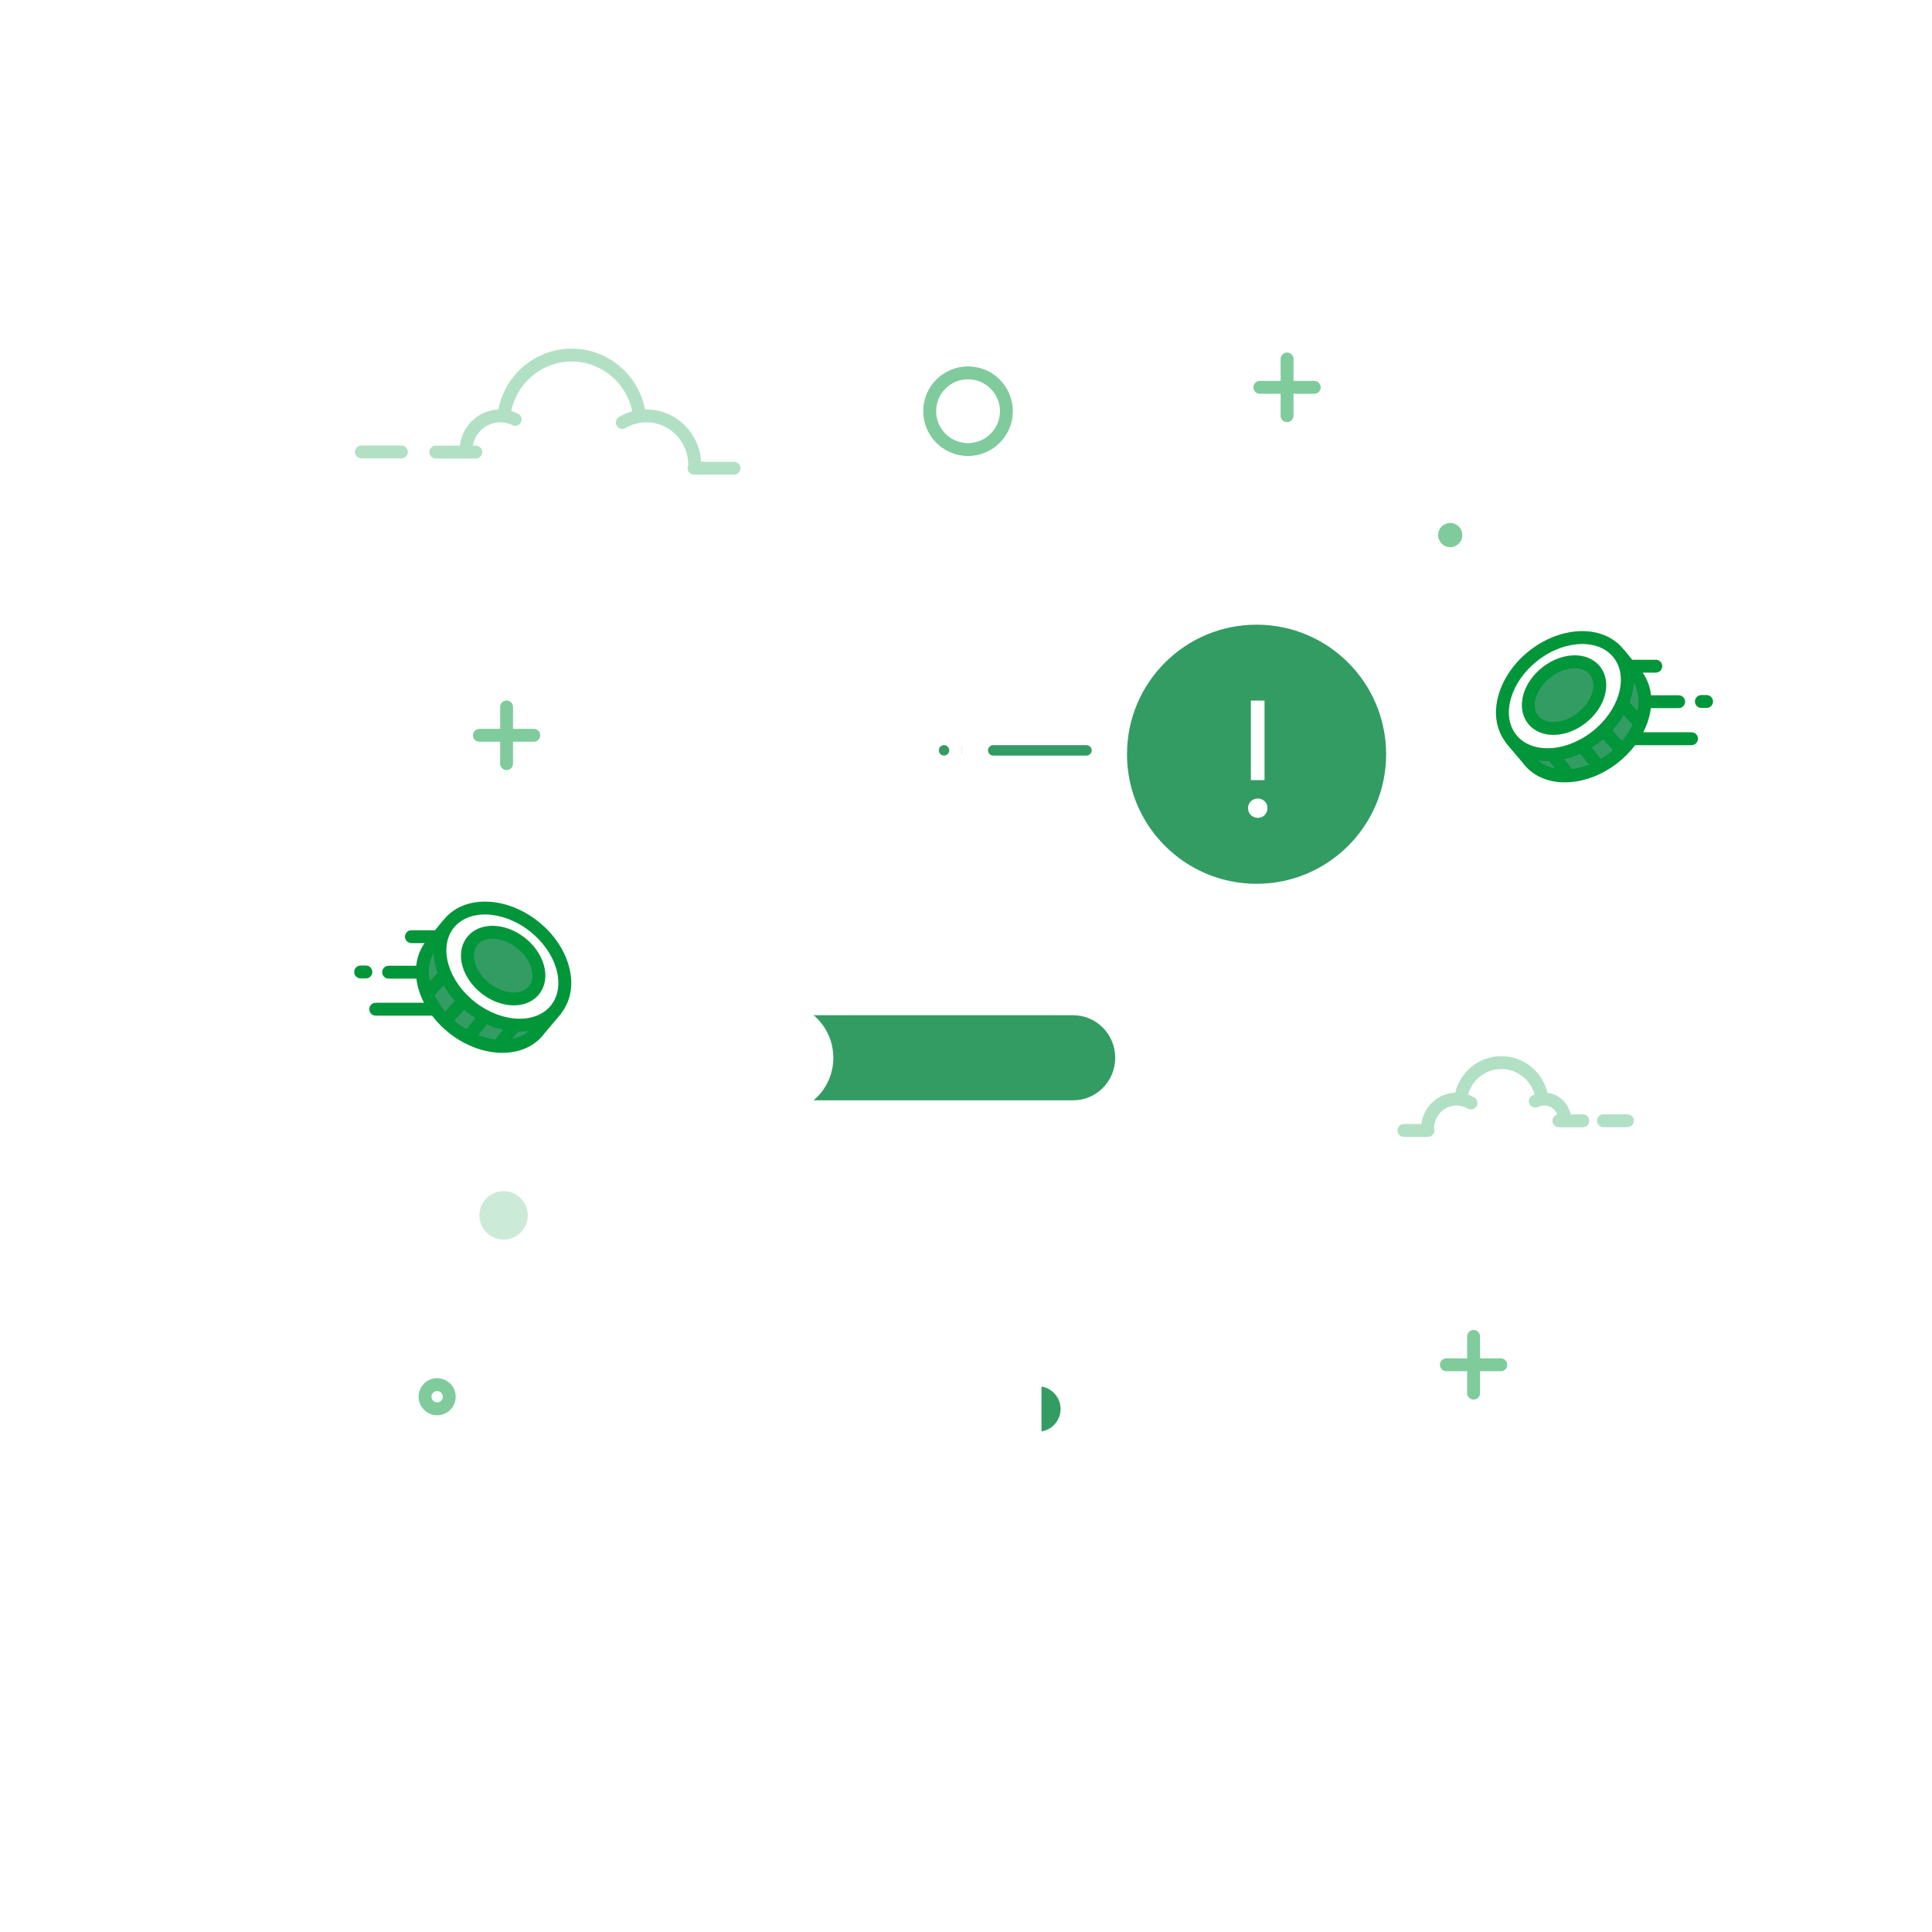<svg width="300" height="300" viewBox="0 0 300 300" fill="none" xmlns="http://www.w3.org/2000/svg">
<rect width="300" height="300" fill="white"/>
<path d="M34.417 262.223V270.163" stroke="white" stroke-width="2" stroke-linecap="round"/>
<path d="M67.88 219.76C69.47 219.76 70.759 218.471 70.759 216.881C70.759 215.29 69.47 214.001 67.88 214.001C66.289 214.001 65 215.29 65 216.881C65 218.471 66.289 219.76 67.88 219.76ZM67.88 217.76C67.394 217.76 67 217.366 67 216.881C67 216.395 67.394 216.001 67.88 216.001C68.365 216.001 68.759 216.395 68.759 216.881C68.759 217.366 68.365 217.76 67.88 217.76ZM150.316 70.805C154.157 70.805 157.271 67.692 157.271 63.85C157.271 60.009 154.157 56.896 150.316 56.896C146.475 56.896 143.361 60.009 143.361 63.85C143.361 67.692 146.475 70.805 150.316 70.805ZM150.316 68.805C147.579 68.805 145.361 66.587 145.361 63.85C145.361 61.114 147.579 58.896 150.316 58.896C153.052 58.896 155.271 61.114 155.271 63.85C155.271 66.587 153.052 68.805 150.316 68.805ZM78.66 108.775C79.213 108.775 79.66 109.223 79.66 109.775L79.66 113.175L82.885 113.176C83.398 113.176 83.82 113.562 83.878 114.059L83.885 114.176C83.885 114.728 83.437 115.176 82.885 115.176L79.66 115.175L79.66 118.576C79.66 119.089 79.274 119.512 78.777 119.569L78.66 119.576C78.108 119.576 77.66 119.128 77.66 118.576L77.66 115.175L74.436 115.176C73.923 115.176 73.501 114.79 73.443 114.292L73.436 114.176C73.436 113.623 73.884 113.176 74.436 113.176L77.66 113.175L77.66 109.775C77.66 109.263 78.046 108.84 78.544 108.782L78.66 108.775ZM199.854 54.746C200.407 54.746 200.854 55.194 200.854 55.746L200.854 59.146L204.079 59.147C204.592 59.147 205.014 59.532 205.072 60.03L205.079 60.147C205.079 60.699 204.631 61.147 204.079 61.147L200.854 61.146L200.854 64.547C200.854 65.06 200.468 65.482 199.971 65.54L199.854 65.547C199.302 65.547 198.854 65.099 198.854 64.547L198.854 61.146L195.63 61.147C195.117 61.147 194.694 60.76 194.637 60.263L194.63 60.147C194.63 59.594 195.078 59.147 195.63 59.147L198.854 59.146L198.854 55.746C198.854 55.233 199.24 54.811 199.738 54.753L199.854 54.746Z" fill="#7FCB9C"/>
<path d="M34.417 262.975V270.914" stroke="white" stroke-width="2" stroke-linecap="round"/>
<path fill-rule="evenodd" clip-rule="evenodd" d="M67.399 146.848C64.247 150.688 64.996 154.759 69.643 159.059C72.189 161.414 74.914 162.147 76.655 162.365C79.776 162.756 82.276 161.79 84.154 159.468C79.37 159.814 75.382 158.475 72.189 155.45C68.996 152.426 67.399 149.558 67.399 146.848Z" fill="#339C63"/>
<path d="M73.223 156.443C68.525 152.903 66.86 147.191 69.502 143.684C72.145 140.177 78.095 140.203 82.793 143.743C87.49 147.283 89.156 152.995 86.513 156.502C83.871 160.009 77.92 159.983 73.223 156.443Z" fill="white"/>
<path d="M75.437 153.511C72.733 151.474 71.748 148.222 73.236 146.247C74.724 144.273 78.122 144.323 80.825 146.36C83.529 148.397 84.514 151.65 83.026 153.624C81.538 155.599 78.14 155.548 75.437 153.511Z" fill="#339C63"/>
<path d="M83.353 142.914C88.416 146.789 90.253 153.139 87.268 157.163L87.174 157.284L87.202 157.309L84.508 160.502C81.553 164.489 75.012 164.446 69.941 160.564C68.83 159.714 67.875 158.745 67.091 157.708L58.339 157.708C57.786 157.708 57.339 157.26 57.339 156.708C57.339 156.156 57.786 155.708 58.339 155.708L65.835 155.707C65.209 154.481 64.808 153.21 64.657 151.962L60.34 151.961C59.787 151.961 59.34 151.513 59.34 150.961C59.34 150.409 59.787 149.961 60.34 149.961L64.633 149.961C64.766 148.693 65.189 147.494 65.931 146.445L63.886 146.445C63.334 146.445 62.886 145.997 62.886 145.445C62.886 144.893 63.334 144.445 63.886 144.445H67.417C67.46 144.445 67.502 144.448 67.544 144.453L68.841 142.862L68.86 142.876L68.907 142.816C71.97 138.991 78.37 139.1 83.353 142.914ZM75.617 159.041L74.263 160.74C75.147 161.086 76.034 161.309 76.893 161.412L78.111 159.883C77.279 159.692 76.442 159.411 75.617 159.041ZM82.177 160.08L81.974 160.108C81.472 160.172 80.956 160.197 80.431 160.183L79.517 161.328C80.535 161.123 81.445 160.705 82.177 160.08ZM72.069 156.796L70.547 158.481C70.744 158.651 70.947 158.816 71.156 158.976C71.571 159.293 71.995 159.58 72.424 159.836L73.824 158.081C73.43 157.833 73.042 157.564 72.662 157.273C72.459 157.118 72.261 156.959 72.069 156.796ZM70.352 144.216C68.105 147.246 69.599 152.41 73.877 155.685C78.148 158.953 83.423 158.988 85.662 155.971C87.91 152.941 86.415 147.776 82.137 144.502C77.867 141.233 72.592 141.198 70.352 144.216ZM68.88 153.011L67.489 154.55C67.903 155.414 68.454 156.264 69.135 157.063L70.63 155.405C69.947 154.649 69.361 153.844 68.88 153.011ZM81.407 145.548C84.486 147.904 85.648 151.771 83.802 154.259C81.948 156.758 77.943 156.689 74.856 154.327C71.778 151.97 70.615 148.104 72.461 145.616C74.316 143.116 78.321 143.185 81.407 145.548ZM74.067 146.808C72.966 148.292 73.774 150.98 76.072 152.739C78.362 154.491 81.104 154.539 82.196 153.067C83.297 151.583 82.489 148.894 80.192 147.136C77.901 145.383 75.159 145.336 74.067 146.808ZM67.319 147.972L67.244 148.105C66.571 149.33 66.422 150.832 66.747 152.39L67.958 151.048C67.583 150.023 67.366 148.985 67.319 147.972ZM56.815 149.928C57.367 149.928 57.815 150.376 57.815 150.928C57.815 151.48 57.367 151.928 56.815 151.928H56C55.448 151.928 55 151.48 55 150.928C55 150.376 55.448 149.928 56 149.928H56.815Z" fill="#009639"/>
<path d="M228.819 207.52V216.321" stroke="#7FCB9C" stroke-width="2" stroke-linecap="round"/>
<path d="M233.044 211.92H224.595" stroke="#7FCB9C" stroke-width="2" stroke-linecap="round"/>
<path d="M88.773 54.135C94.384 54.135 99.111 58.169 100.16 63.582L100.389 63.577C104.91 63.577 108.598 67.174 108.861 71.703L113.98 71.703C114.532 71.703 114.98 72.151 114.98 72.703C114.98 73.256 114.532 73.703 113.98 73.703H107.77C107.217 73.703 106.77 73.256 106.77 72.703C106.77 72.541 106.809 72.387 106.878 72.251L106.876 72.22C106.876 68.547 103.967 65.577 100.389 65.577C99.233 65.577 98.123 65.886 97.145 66.466C96.67 66.748 96.057 66.591 95.775 66.116C95.494 65.641 95.65 65.027 96.126 64.745C96.77 64.363 97.459 64.07 98.178 63.873C97.275 59.432 93.381 56.135 88.773 56.135C84.181 56.135 80.304 59.408 79.379 63.819C79.747 63.922 80.104 64.06 80.446 64.231C80.94 64.478 81.141 65.078 80.894 65.573C80.648 66.067 80.047 66.267 79.553 66.021C78.97 65.73 78.329 65.577 77.664 65.577C75.547 65.577 73.782 67.137 73.423 69.197L73.879 69.197C74.432 69.197 74.879 69.645 74.879 70.197C74.879 70.749 74.432 71.197 73.879 71.197H67.669C67.117 71.197 66.669 70.749 66.669 70.197C66.669 69.645 67.117 69.197 67.669 69.197L71.402 69.197C71.768 66.124 74.285 63.718 77.387 63.583C78.434 58.175 83.157 54.135 88.773 54.135ZM62.334 69.172C62.886 69.172 63.334 69.62 63.334 70.172C63.334 70.725 62.886 71.172 62.334 71.172H56.124C55.572 71.172 55.124 70.725 55.124 70.172C55.124 69.62 55.572 69.172 56.124 69.172H62.334ZM233.132 163.999C236.592 163.999 239.517 166.415 240.293 169.694C242.09 169.908 243.535 171.273 243.896 173.037H245.786C246.338 173.037 246.786 173.485 246.786 174.037C246.786 174.589 246.338 175.037 245.786 175.037H242.06C241.508 175.037 241.06 174.589 241.06 174.037C241.06 173.566 241.386 173.171 241.825 173.065C241.501 172.242 240.714 171.665 239.799 171.665C239.463 171.665 239.139 171.742 238.844 171.889C238.35 172.136 237.749 171.935 237.503 171.441C237.256 170.947 237.457 170.346 237.951 170.099C238.063 170.044 238.176 169.993 238.292 169.948C237.656 167.66 235.575 165.999 233.132 165.999C230.683 165.999 228.594 167.67 227.964 169.973C228.298 170.09 228.62 170.24 228.926 170.422C229.401 170.703 229.557 171.317 229.276 171.792C228.994 172.267 228.381 172.424 227.906 172.142C227.38 171.831 226.785 171.665 226.163 171.665C224.25 171.665 222.688 173.248 222.671 175.219C222.707 175.32 222.726 175.428 222.726 175.541C222.726 176.093 222.278 176.541 221.726 176.541H218C217.448 176.541 217 176.093 217 175.541C217 174.988 217.448 174.541 218 174.541L220.715 174.541C221.05 171.855 223.262 169.759 225.978 169.668C226.763 166.399 229.684 163.999 233.132 163.999ZM252.713 173.022C253.266 173.022 253.713 173.47 253.713 174.022C253.713 174.574 253.266 175.022 252.713 175.022H248.987C248.435 175.022 247.987 174.574 247.987 174.022C247.987 173.47 248.435 173.022 248.987 173.022H252.713Z" fill="#B2E0C4"/>
<path d="M225.188 84.963C226.226 84.963 227.068 84.121 227.068 83.083C227.068 82.045 226.226 81.203 225.188 81.203C224.15 81.203 223.308 82.045 223.308 83.083C223.308 84.121 224.15 84.963 225.188 84.963Z" fill="#7FCB9C"/>
<path d="M78.195 192.481C80.271 192.481 81.954 190.798 81.954 188.722C81.954 186.646 80.271 184.963 78.195 184.963C76.119 184.963 74.436 186.646 74.436 188.722C74.436 190.798 76.119 192.481 78.195 192.481Z" fill="#CCEAD8"/>
<path fill-rule="evenodd" clip-rule="evenodd" d="M161.161 223.312C163.66 223.312 165.686 221.286 165.686 218.787C165.686 216.288 163.66 214.262 161.161 214.262" fill="#339C63"/>
<path d="M168.703 114.705H154.222C153.222 114.705 152.412 115.515 152.412 116.515C152.412 117.515 153.222 118.325 154.222 118.325H168.703C169.703 118.325 170.513 117.515 170.513 116.515C170.513 115.515 169.703 114.705 168.703 114.705Z" fill="#339C63"/>
<path d="M147.585 118.325C148.585 118.325 149.395 117.515 149.395 116.515C149.395 115.515 148.585 114.705 147.585 114.705C146.585 114.705 145.775 115.515 145.775 116.515C145.775 117.515 146.585 118.325 147.585 118.325Z" fill="#339C63"/>
<path d="M199.679 232.967H182.952C182.399 232.967 181.952 233.415 181.952 233.967C181.952 234.519 182.399 234.967 182.952 234.967H199.679C200.231 234.967 200.679 234.519 200.679 233.967C200.679 233.415 200.231 232.967 199.679 232.967ZM207.399 232.967H204.826C204.273 232.967 203.826 233.415 203.826 233.967C203.826 234.519 204.273 234.967 204.826 234.967H207.399C207.951 234.967 208.399 234.519 208.399 233.967C208.399 233.415 207.951 232.967 207.399 232.967Z" fill="white"/>
<path d="M195.252 138.236C206.915 138.236 216.37 128.781 216.37 117.118C216.37 105.455 206.915 96 195.252 96C183.589 96 174.134 105.455 174.134 117.118C174.134 128.781 183.589 138.236 195.252 138.236Z" fill="#339C63"/>
<path fill-rule="evenodd" clip-rule="evenodd" d="M120.869 156.645C125.028 156.645 128.399 160.051 128.399 164.252C128.399 168.453 125.028 171.858 120.869 171.858H166.642C170.801 171.858 174.172 168.453 174.172 164.252C174.172 160.051 170.801 156.645 166.642 156.645H120.869Z" fill="#339C63"/>
<path d="M38.553 266.193H30.282" stroke="white" stroke-width="2" stroke-linecap="round"/>
<path d="M38.553 266.945H30.282" stroke="white" stroke-width="2" stroke-linecap="round"/>
<path fill-rule="evenodd" clip-rule="evenodd" d="M253.601 104.848C256.753 108.688 256.005 112.759 251.357 117.059C248.811 119.414 246.086 120.147 244.345 120.365C241.224 120.756 238.724 119.79 236.846 117.468C241.63 117.814 245.618 116.475 248.811 113.45C252.004 110.426 253.601 107.558 253.601 104.848Z" fill="#339C63"/>
<path d="M247.777 114.443C252.475 110.903 254.14 105.191 251.498 101.684C248.855 98.177 242.905 98.203 238.207 101.743C233.51 105.283 231.844 110.995 234.487 114.502C237.129 118.009 243.08 117.983 247.777 114.443Z" fill="white"/>
<path d="M245.563 111.511C248.267 109.474 249.252 106.222 247.764 104.247C246.276 102.273 242.878 102.323 240.175 104.36C237.471 106.397 236.486 109.65 237.974 111.624C239.462 113.599 242.86 113.548 245.563 111.511Z" fill="#339C63"/>
<path d="M237.647 100.914C232.584 104.789 230.747 111.139 233.732 115.163L233.826 115.284L233.798 115.309L236.492 118.502C239.447 122.489 245.988 122.446 251.059 118.564C252.17 117.714 253.125 116.745 253.909 115.708L262.661 115.708C263.214 115.708 263.661 115.26 263.661 114.708C263.661 114.156 263.214 113.708 262.661 113.708L255.165 113.707C255.791 112.481 256.192 111.21 256.343 109.962L260.66 109.961C261.213 109.961 261.66 109.513 261.66 108.961C261.66 108.409 261.213 107.961 260.66 107.961L256.367 107.961C256.234 106.693 255.811 105.494 255.069 104.445L257.114 104.445C257.666 104.445 258.114 103.997 258.114 103.445C258.114 102.893 257.666 102.445 257.114 102.445H253.583C253.54 102.445 253.498 102.448 253.456 102.453L252.159 100.862L252.14 100.876L252.093 100.816C249.03 96.991 242.63 97.1 237.647 100.914ZM245.383 117.041L246.737 118.74C245.853 119.086 244.966 119.309 244.107 119.412L242.889 117.883C243.721 117.692 244.558 117.411 245.383 117.041ZM238.823 118.08L239.026 118.108C239.528 118.172 240.044 118.197 240.569 118.183L241.483 119.328C240.465 119.123 239.555 118.705 238.823 118.08ZM248.931 114.796L250.453 116.481C250.256 116.651 250.053 116.816 249.844 116.976C249.429 117.293 249.005 117.58 248.576 117.836L247.176 116.081C247.57 115.833 247.958 115.564 248.338 115.273C248.541 115.118 248.739 114.959 248.931 114.796ZM250.648 102.216C252.895 105.246 251.401 110.41 247.123 113.685C242.852 116.953 237.577 116.988 235.338 113.971C233.09 110.941 234.585 105.776 238.863 102.502C243.134 99.233 248.408 99.198 250.648 102.216ZM252.12 111.011L253.511 112.55C253.097 113.414 252.546 114.264 251.865 115.063L250.37 113.405C251.053 112.649 251.639 111.844 252.12 111.011ZM239.593 103.548C236.514 105.904 235.352 109.771 237.198 112.259C239.052 114.758 243.057 114.689 246.144 112.327C249.223 109.97 250.385 106.104 248.539 103.616C246.684 101.116 242.679 101.185 239.593 103.548ZM246.933 104.808C248.034 106.292 247.226 108.98 244.928 110.739C242.638 112.491 239.896 112.539 238.804 111.067C237.703 109.583 238.511 106.894 240.809 105.136C243.099 103.383 245.841 103.336 246.933 104.808ZM253.681 105.972L253.756 106.105C254.429 107.33 254.578 108.832 254.253 110.39L253.042 109.048C253.417 108.023 253.634 106.985 253.681 105.972ZM264.185 107.928C263.633 107.928 263.185 108.376 263.185 108.928C263.185 109.48 263.633 109.928 264.185 109.928H265C265.552 109.928 266 109.48 266 108.928C266 108.376 265.552 107.928 265 107.928H264.185Z" fill="#009639"/>
<path d="M195.118 95C207.334 95 217.236 104.903 217.236 117.118C217.236 119.915 216.717 122.59 215.77 125.054L219.525 125.054C220.077 125.054 220.525 125.501 220.525 126.054C220.525 126.567 220.139 126.989 219.641 127.047L219.525 127.054H214.938C214.92 127.054 214.902 127.053 214.884 127.052C214.033 128.744 212.97 130.312 211.73 131.722L213.733 131.721C214.285 131.721 214.733 132.169 214.733 132.721C214.733 133.234 214.347 133.657 213.849 133.715L213.733 133.721H209.949C209.882 133.721 209.817 133.715 209.754 133.702C206.559 136.524 202.541 138.437 198.106 139.036L198.106 222.612C198.106 229.411 192.547 234.968 185.746 234.968H160.89L160.889 234.298L156.254 240.429L151.57 235.796L146.995 240.322L142.42 235.796L137.846 240.322L133.272 235.797L128.71 240.329L124.203 235.795L119.536 240.317L114.008 234.81C113.884 234.89 113.74 234.943 113.586 234.961L113.469 234.968H108.322C107.77 234.968 107.322 234.52 107.322 233.968C107.322 233.455 107.708 233.032 108.206 232.974L108.322 232.968L112.473 232.967L112.472 214.509L110.14 214.51C109.449 214.51 108.89 213.95 108.89 213.26C108.89 212.612 109.382 212.08 110.012 212.016L110.14 212.01L112.472 212.009L112.471 206.789L107.566 206.789C106.876 206.789 106.316 206.23 106.316 205.539C106.316 204.892 106.808 204.36 107.438 204.296L107.566 204.289L112.471 204.289L112.469 164.251C112.469 159.594 116.024 155.785 120.482 155.648L120.73 155.644L122.762 155.644L122.763 116.533C122.763 109.834 128.875 104.176 135.784 104.176L177.18 104.175C181.198 98.617 187.736 95 195.118 95ZM120.869 157.644H120.73C117.358 157.644 114.592 160.465 114.473 164.014L114.469 164.251L114.474 232.449L119.555 237.513L124.229 232.984L128.719 237.501L133.269 232.981L137.846 237.508L142.42 232.983L146.995 237.508L151.57 232.983L156.037 237.401L159.72 232.529L159.72 172.858L120.869 172.858V170.858C124.473 170.858 127.399 167.903 127.399 164.251C127.399 160.6 124.473 157.644 120.869 157.644ZM103.175 232.968C103.728 232.968 104.175 233.415 104.175 233.968C104.175 234.48 103.789 234.903 103.292 234.961L103.175 234.968H100.602C100.05 234.968 99.602 234.52 99.602 233.968C99.602 233.455 99.988 233.032 100.485 232.974L100.602 232.968H103.175ZM196.105 206.539L161.72 206.539L161.721 213.29C164.509 213.57 166.686 215.924 166.686 218.787C166.686 221.649 164.509 224.004 161.721 224.284L161.72 232.967L185.746 232.968C191.443 232.968 196.106 228.306 196.106 222.612L196.105 206.539ZM161.721 215.306V222.268C163.402 222 164.686 220.543 164.686 218.787C164.686 217.031 163.402 215.574 161.721 215.306ZM151.36 218.139V220.139H122.596V218.139H151.36ZM138.366 208.99V210.99H122.596V208.99H138.366ZM102.419 204.289C103.11 204.289 103.669 204.849 103.669 205.539C103.669 206.187 103.177 206.719 102.547 206.783L102.419 206.789H101.133C100.442 206.789 99.883 206.23 99.883 205.539C99.883 204.892 100.375 204.36 101.005 204.296L101.133 204.289H102.419ZM124.762 126.955L124.762 155.644L166.642 155.644C171.269 155.644 175.033 159.361 175.168 163.993L175.172 164.251C175.172 168.916 171.493 172.718 166.898 172.854L166.642 172.858L161.72 172.858V204.539L196.105 204.539L196.105 139.215C195.778 139.229 195.449 139.236 195.118 139.236C186.437 139.236 178.924 134.235 175.303 126.956L124.762 126.955ZM128.635 185.551C132.011 185.551 133.835 187.061 133.835 189.798C133.835 192.293 131.927 193.949 128.939 194.054L133.772 200.23H130.836L126.16 194.054H124.965V200.23H122.596V185.551H128.635ZM128.572 187.774H124.965V191.905H128.572C130.48 191.905 131.371 191.213 131.371 189.798C131.371 188.403 130.427 187.774 128.572 187.774ZM166.642 157.644H126.336C128.209 159.224 129.399 161.598 129.399 164.251C129.399 166.799 128.302 169.089 126.558 170.665L126.336 170.858H166.642C170.246 170.858 173.172 167.903 173.172 164.251C173.172 160.6 170.246 157.644 166.642 157.644ZM195.118 97C184.007 97 175 106.007 175 117.118C175 128.229 184.007 137.236 195.118 137.236C206.229 137.236 215.236 128.229 215.236 117.118C215.236 106.007 206.229 97 195.118 97ZM226.168 125.054C226.72 125.054 227.168 125.501 227.168 126.054C227.168 126.567 226.781 126.989 226.284 127.047L226.168 127.054H224.147C223.595 127.054 223.147 126.606 223.147 126.054C223.147 125.541 223.533 125.118 224.03 125.06L224.147 125.054H226.168ZM195.315 123.997C196.16 123.997 196.81 124.634 196.81 125.479C196.81 126.337 196.16 127 195.315 127C194.47 127 193.794 126.337 193.794 125.479C193.794 124.634 194.47 123.997 195.315 123.997ZM175.892 106.175L135.784 106.176C129.947 106.176 124.763 110.975 124.763 116.533L124.762 124.955L174.429 124.956C173.505 122.52 173 119.878 173 117.118C173 113.137 174.052 109.402 175.892 106.175ZM196.355 108.787V121.137H194.236V108.787H196.355ZM168.703 113.705C170.255 113.705 171.513 114.963 171.513 116.515C171.513 118.067 170.255 119.325 168.703 119.325H154.222C152.67 119.325 151.412 118.067 151.412 116.515C151.412 114.963 152.67 113.705 154.222 113.705H168.703ZM146.585 113.705C148.137 113.705 149.395 114.963 149.395 116.515C149.395 118.067 148.137 119.325 146.585 119.325C145.033 119.325 143.775 118.067 143.775 116.515C143.775 114.963 145.033 113.705 146.585 113.705ZM168.703 115.705H154.222C153.775 115.705 153.412 116.067 153.412 116.515C153.412 116.962 153.775 117.325 154.222 117.325H168.703C169.15 117.325 169.513 116.962 169.513 116.515C169.513 116.067 169.15 115.705 168.703 115.705ZM146.585 115.705C146.137 115.705 145.775 116.067 145.775 116.515C145.775 116.962 146.137 117.325 146.585 117.325C147.032 117.325 147.395 116.962 147.395 116.515C147.395 116.067 147.032 115.705 146.585 115.705Z" fill="white"/>
</svg>
